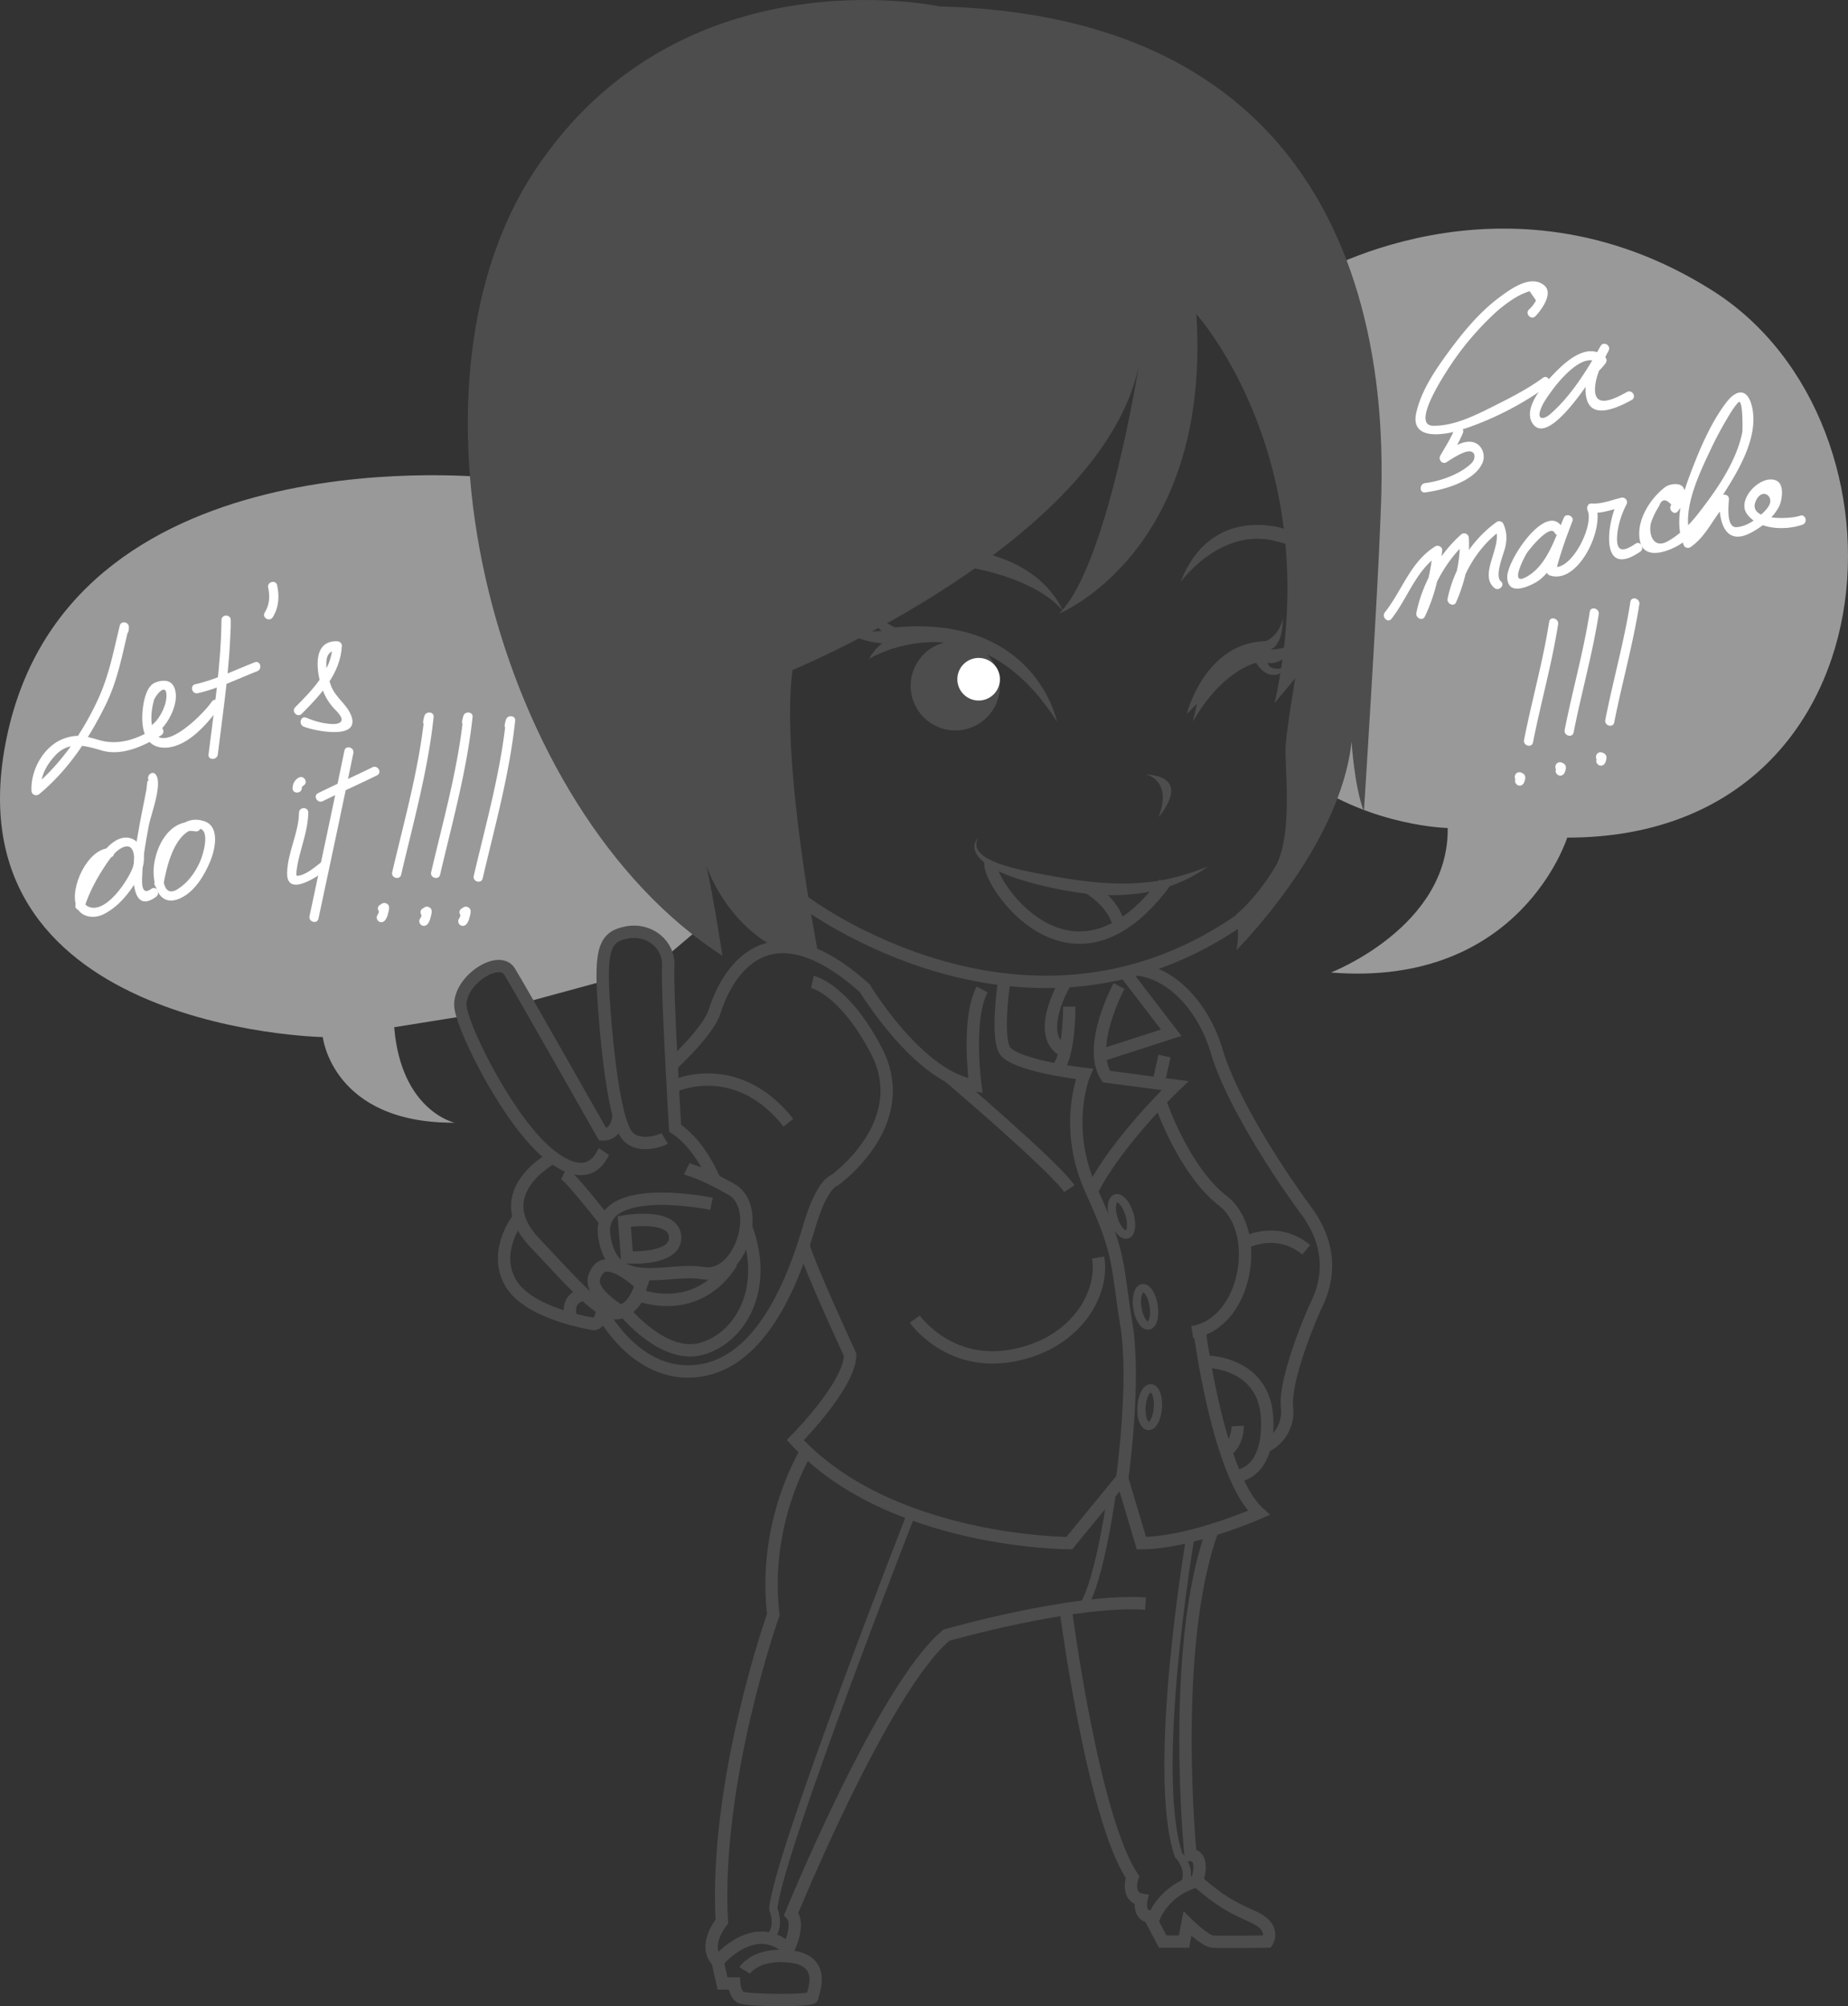 <svg xmlns="http://www.w3.org/2000/svg" width="560.598" height="608.431"><rect width="100%" height="100%" fill="#333333" stroke="none"/><defs><clipPath id="a"><path d="M0 792h612V0H0v792z"/></clipPath><clipPath id="b"><path d="M0 792h612V0H0v792z"/></clipPath><clipPath id="c"><path d="M0 792h612V0H0v792z"/></clipPath></defs><g clip-path="url(#a)" transform="matrix(1.25 0 0 -1.25 -97.5 806.528)"><path d="M197.667 529.277S96.667 540.667 80 468c-16.666-72.667 76.334-74.39 76.334-74.39s2.333-20.944 32-20.777c0 0-13 2.834-14.667 23.167l16.05 2.57s-3.05 8.445 7.95 12.27c11 3.826 0 0 0 0s4.22 2.144 8.276-8.682c4.057-10.825 0 0 0 0l18.312 4.98s-2.707 14.558 9.186 11.876c11.895-2.68 0 0 0 0s6.21-1.014 6.45-5.682c.24-4.668 0 0 0 0l8.445 7.16-50.667 108.785zM395 577.333s47.667 29.667 98.667-2.667c51-32.333 45-132.666-35.334-132.666 0 0-11.333-36.448-57.333-32.724 0 0 28.666 11.057 28.333 35.057 0 0-18 .334-34.333 11.667v121.333z" fill="#999"/></g><g clip-path="url(#b)" transform="matrix(1.25 0 0 -1.25 -97.5 806.528)" fill="#fff"><path d="M109.218 492.28c.05.28.067.562.055.844-.025 1.25-1.9 1.557-2.21.3-1.55-6.32-2.577-12.1-5.4-18.145-3.707-7.94-8.934-15.478-15.694-21.098l1.92-.795c-.15 3.374 1.243 6.063 3.473 8.497 3.346 3.652 7.335 2.425 11.387 1.242 4.877-1.424 10.397 1.196 14.38 3.718 1.22.773.093 2.722-1.137 1.942-4.235-2.682-8.922-4.578-13.967-3.104-3.206.936-5.338 1.527-8.55.337-4.893-1.814-8.057-7.628-7.836-12.633.045-1.032 1.168-1.42 1.92-.795 6.968 5.792 12.073 13.48 16.045 21.55 3.01 6.113 4.04 12.217 5.628 18.682l-2.21.3a3.91 3.91 0 0 0-.055-.844c-.127-1.445 2.124-1.433 2.25 0"/><path d="M116.73 467.96c2.5 2.123 5.258 7.853 3.29 10.984-.948 1.506-3.018 1.248-4.406.66-1.987-.842-2.665-4.106-2.91-5.932-.594-4.424-.027-10.2 5.76-9.832 5.255.336 10.118 5.99 12.87 9.994.824 1.2-1.127 2.323-1.943 1.136-2.46-3.58-14.017-14.817-14.63-4.703-.104 1.7.14 3.408.587 5.044.274 1.005 2.798 4.27 3.032 1.55.207-2.402-1.435-5.774-3.24-7.307-1.11-.94.49-2.524 1.59-1.59"/><path d="M133.996 492.908v1.88c0 1.453-2.236 1.452-2.25 0-.107-10.958-1.827-21.76-3.137-32.618-.176-1.44 2.076-1.422 2.25 0 1.31 10.857 3.03 21.66 3.135 32.62h-2.25v-1.882c0-1.45 2.25-1.45 2.25 0"/><path d="M125.996 477.04c4.975 1.113 9.695 3.495 14.428 5.334 1.337.52.756 2.695-.6 2.17-4.73-1.84-9.452-4.22-14.426-5.333-1.416-.315-.815-2.484.598-2.17m17.082 25.606c.476-2.1.328-4.178-.827-6.033-.77-1.236 1.18-2.364 1.944-1.136 1.473 2.366 1.66 5.093 1.055 7.768-.32 1.413-2.49.813-2.17-.6m8.15-30.605c4.537 4.562 9.39 9.71 9.74 16.477.032.627-.537 1.105-1.125 1.125-5.65.193-5.15-6.124-4.122-10.008.638-2.413 1.684-4.55 3.396-6.364.445-.473 2.994-2.725 1.096-3.497-.915-.373-2.272-.182-3.197-.054-1.616.22-3.214.76-4.718 1.376-1.344.548-1.923-1.63-.598-2.17 2.42-.988 14.077-3.482 11.458 2.858-1.116 2.7-3.804 4.258-4.86 7.143-.856 2.34-2.626 8.606 1.542 8.464l-1.125 1.126c-.316-6.1-5.014-10.796-9.08-14.887-1.025-1.03.566-2.62 1.59-1.59m-46.587-32.583c-5.344-.044-9.813-9.658-8.1-14.144 1.002-2.627 4.17-3.066 6.458-1.966 3.49 1.675 6.174 4.903 8.13 8.163 1.585 2.645 2.697 5.834.84 8.582-1.465 2.163-3.84 2.438-5.97 1.124-2.754-1.695-4.614-5.02-6.147-7.75-1.363-2.427-2.667-5.03-3.507-7.694-.438-1.388 1.735-1.977 2.17-.6 1.172 3.72 3.193 7.35 5.372 10.56 1.042 1.536 2.457 3.473 4.312 4.052 2.627.82 2.563-3.378 2.127-4.736-1.03-3.207-6.85-12.04-11.104-9.677-3.41 1.896 2.303 11.81 5.42 11.838 1.45.012 1.452 2.262 0 2.25"/><path d="M114.198 455.73c-.58.72-.508-1.248-.657-2.04-.347-1.862-.734-3.718-1.1-5.578-.79-4.01-1.51-8.035-1.95-12.1-.374-3.43-.45-12.678 5.386-8.373 1.154.85.033 2.803-1.136 1.94-2.773-2.044-2.26 2.282-2.184 4.15.16 3.797.886 7.58 1.577 11.306.447 2.412 3.44 10.064 1.656 12.283-.91 1.13-2.493-.473-1.593-1.59"/><path d="M125.956 445.69c-6.19 1.152-9.72-4.684-10.544-10.048-.644-4.196.798-11 6.456-8.3 3.428 1.638 5.684 5.437 7.102 8.778 1.163 2.74 2.6 8.566-1.446 9.884-7.68 2.504-11.1-9.498-12.048-14.9-.25-1.418 1.92-2.025 2.17-.598.742 4.23 2.458 11.882 7.06 13.485 5.02 1.75 2.664-6.035 1.78-7.96-1.2-2.61-2.947-5.03-5.42-6.56-3.91-2.42-3.735 4.228-3.353 6.365.67 3.74 3.14 8.525 7.645 7.687 1.418-.263 2.024 1.906.598 2.17m24.61 2.364c-.09-5.017-2.786-9.633-2.885-14.626-.12-6.187 7.72-.603 9.597.795 1.15.856.03 2.81-1.135 1.942-1.596-1.19-3.93-3.354-6.058-3.444-.433-.018.14 2.953.276 3.553.88 3.898 2.384 7.742 2.457 11.78.026 1.452-2.224 1.45-2.25 0m-.072 8.5c-.947-.527-1.46-1.47-1.5-2.54-.05-1.453 2.2-1.448 2.25 0 .01.24.09.432.386.597 1.27.704.136 2.648-1.134 1.942"/><path d="M161.583 463.096c-2.753-13.396-5.604-26.773-8.468-40.146-.303-1.415 1.866-2.017 2.17-.598 2.863 13.373 5.715 26.75 8.468 40.146.29 1.416-1.878 2.02-2.17.598"/><path d="M156.335 450.85c4.36 2.157 8.814 4.113 13.173 6.27 1.3.645.16 2.585-1.135 1.944-4.36-2.158-8.814-4.114-13.174-6.273-1.3-.64-.16-2.582 1.134-1.94m26.55 18.863c.067.428.17.846.315 1.254l-2.21.3c-1.366-12.792-4.885-25.163-7.803-37.654-.33-1.41 1.84-2.01 2.17-.597 2.965 12.692 6.495 25.254 7.88 38.25.14 1.308-1.85 1.464-2.21.3a7.136 7.136 0 0 1-.313-1.255c-.298-1.413 1.87-2.015 2.17-.596m-10.624-45.207c.086.246-.138-.205-.016-.044l-.403-.404c.005 0 .01 0 .01.003-.452.06-.906.117-1.36.176l.007-.007-.29.496c-.087.297-.026.323-.035.17-.013-.22.05.3.004.03a7.386 7.386 0 0 0-.128-.57c-.137-.537-.203-.765-.468-1.183-.328-.518-.11-1.237.404-1.54.563-.33 1.186-.095 1.54.405.654.927.967 2.308.312 3.33-.78 1.22-2.727.092-1.942-1.135.023-.037.042-.077.06-.116-.213.45.026-.285-.018.058.048-.377-.08-.61-.356-1.002l1.943-1.135c.368.58.587 1.264.747 1.927.135.556.352 1.433-.188 1.86-.422.334-.87.43-1.364.177-.357-.182-.503-.55-.625-.9-.2-.58.225-1.23.787-1.386.62-.17 1.183.208 1.384.787m20.068 45.208a7.1 7.1 0 0 0 .313 1.254l-2.21.3c-1.364-12.792-4.882-25.163-7.8-37.654-.33-1.41 1.84-2.01 2.17-.597 2.964 12.692 6.494 25.254 7.88 38.25.14 1.307-1.852 1.464-2.21.3a7.133 7.133 0 0 1-.313-1.255c-.297-1.413 1.872-2.016 2.17-.596m-9.73-46.102c.085.245-.14-.206-.017-.045l-.403-.404.01.006-1.363.173c0-.002.003-.003.006-.005l-.288.495c-.09.298-.028.324-.037.17-.013-.22.05.3.004.032a7.516 7.516 0 0 0-.128-.573c-.137-.536-.203-.764-.468-1.18-.33-.52-.11-1.24.403-1.54.565-.33 1.188-.097 1.54.403.655.927.968 2.31.313 3.332-.78 1.216-2.728.09-1.943-1.137a.992.992 0 0 0 .06-.117c-.213.45.026-.286-.018.057.048-.376-.08-.61-.355-1 .647-.38 1.295-.757 1.942-1.136.366.58.586 1.263.746 1.926.134.558.35 1.434-.19 1.863-.42.333-.868.428-1.362.176-.357-.184-.503-.55-.625-.903-.2-.58.223-1.23.785-1.384.62-.17 1.182.207 1.383.786m20.074 45.207c.067.428.17.846.314 1.255l-2.21.3c-1.364-12.792-4.883-25.163-7.802-37.654-.33-1.41 1.84-2.01 2.17-.598 2.966 12.692 6.496 25.254 7.882 38.25.14 1.308-1.85 1.464-2.21.3a7.15 7.15 0 0 1-.314-1.254c-.3-1.416 1.87-2.018 2.17-.6m-10.624-45.204c.085.245-.14-.206-.017-.045l-.4-.404a.11.11 0 0 0 .01.006l-1.363.173.007-.005-.29.495c-.087.298-.025.324-.035.17-.015-.22.047.3.002.032a7.516 7.516 0 0 0-.127-.573c-.137-.536-.204-.764-.47-1.18-.328-.52-.11-1.24.405-1.54.564-.33 1.186-.096 1.54.403.654.927.97 2.31.313 3.332-.778 1.216-2.726.09-1.94-1.137.022-.037.04-.077.06-.117-.214.45.025-.286-.02.057.05-.376-.08-.61-.356-1l1.943-1.136c.367.58.587 1.263.747 1.926.136.558.352 1.435-.188 1.863-.42.333-.868.428-1.364.176-.357-.183-.502-.55-.625-.903-.2-.58.226-1.23.787-1.384.62-.17 1.182.207 1.384.786m258.583 144.907c1.334 1.39 4.512 5.572 2.086 7.513-3.304 2.643-8.12-.93-10.834-2.943-4.952-3.673-8.962-8.616-12.583-13.556-3.11-4.24-6.435-9.224-7.596-14.445-1.52-6.837 6.78-5.42 10.624-4.223 7.364 2.295 15.02 6.183 21.24 10.752 1.158.85.038 2.803-1.133 1.943-3.547-2.605-7.552-4.665-11.474-6.632-4.522-2.267-10.02-5.134-15.228-4.99-5.808.164 4.256 14.686 5.51 16.462 2.67 3.776 5.747 7.26 9.094 10.447a33.293 33.293 0 0 0 5.516 4.23c1.06.622 2.18 1.122 3.356 1.5.516-.744 1.03-1.488 1.547-2.23a7.735 7.735 0 0 0-1.72-2.234c-1.005-1.046.585-2.64 1.592-1.59"/><path d="M430.848 540.77c-.89-2.163-2.202-4.106-3.335-6.143-.527-.95.56-2.172 1.54-1.54 1.402.906 2.806 1.82 4.377 2.41 1.223.46 2.62.293 2.37-1.4-.13-.883-1.035-1.612-1.687-2.115-2.76-2.13-6.817-3.536-10.268-3.974-1.42-.18-1.436-2.432 0-2.25 4.444.565 11.872 2.606 13.9 7.098.908 2.015-.138 4.64-2.354 5.11-2.564.548-5.467-1.64-7.472-2.936l1.54-1.54c1.232 2.217 2.594 4.328 3.56 6.68.553 1.343-1.625 1.92-2.17.6m34.91 14.205a19.342 19.342 0 0 1 1.8 1.995c.383.46.474 1.14 0 1.59-4.054 3.84-9.344-.806-12.275-3.832-2.417-2.494-7.84-8.433-5.366-12.216 4.28-6.54 16.884 14.826 18.457 17.616-.647.38-1.296.758-1.943 1.136-1.98-3.717-4.7-8.935-3.24-13.256 1.59-4.69 8.19-1.248 10.787.168 1.274.695.138 2.638-1.135 1.943-2.56-1.398-7.9-4.35-7.76.743.087 3.207 1.824 6.51 3.294 9.264.682 1.278-1.228 2.403-1.943 1.136-3.298-5.85-7.198-12.186-12.32-16.595-1.268-1.092-3-1.422-2.38.753.526 1.846 1.823 3.56 2.93 5.09 1.81 2.497 7.834 9.75 11.306 6.46v1.59a19.003 19.003 0 0 0-1.8-1.995c-1.005-1.047.584-2.64 1.59-1.59m-50.075-59.885c4.027 5.098 6.036 12.074 11.756 15.63-.562.324-1.126.647-1.69.97-.545-5.21-1.635-10.182-3.916-14.92l2.057-.867c1.305 6.653 5.176 13.505 10.24 18.016l-1.92.793c.308-4.928-.825-9.973-2.795-14.483l2.057-.866c1.357 6.658 5.32 13.352 10.918 17.3l-1.54.405c2.01-4.19-4.165-11.148-.207-14.477 1.104-.927 2.704.656 1.593 1.59-1.61 1.354.753 6.812 1.098 8.43.42 1.964.33 3.785-.538 5.59-.25.52-1.067.737-1.54.404-6.082-4.29-10.47-11.377-11.95-18.646-.24-1.175 1.518-2.097 2.056-.866 2.128 4.873 3.435 10.277 3.1 15.62-.06.997-1.168 1.464-1.92.794-5.342-4.76-9.44-11.987-10.818-19.01-.23-1.18 1.472-2.08 2.057-.866 2.454 5.1 3.637 10.455 4.22 16.057.09.86-1.016 1.39-1.69.97-6.04-3.75-7.986-10.63-12.213-15.98-.888-1.125.693-2.73 1.592-1.59m41.532 22.007c-3.71 6.837-13.56-7.788-13.445-11.906.113-4.13 3.993-2.79 6.512-1.5 5.033 2.575 7.103 10.1 9.2 14.847-.686.29-1.37.58-2.057.867-1.57-4.085-3.053-8.155-4.078-12.415-.15-.62.19-1.188.786-1.385 6.91-2.285 13.4 11.57 11.09 16.908l-.973-1.693c2.69-.19 5.192.867 7.777 1.475-.422.552-.846 1.102-1.27 1.653-2.867-5.464-4.687-19.384 5.266-12.59 1.19.813.067 2.764-1.134 1.943-3.148-2.146-4.747-1.946-4.432 2.037.2 2.52 1.073 5.245 2.244 7.476a1.136 1.136 0 0 1-1.27 1.653c-2.365-.557-4.724-1.57-7.18-1.396-.943.066-1.278-.985-.972-1.694 1.612-3.722-4.114-15.068-8.546-13.602.26-.462.524-.923.786-1.385 1.025 4.26 2.51 8.33 4.078 12.414.456 1.188-1.543 2.03-2.057.867-2.21-5.006-4.134-11.86-9.342-14.526-3.97-2.03-.203 5.017.258 5.783.48.795 5.616 7.245 6.816 5.033.69-1.274 2.632-.138 1.94 1.137"/><path d="M485.192 521.183c1.414 1.812 2.515 3.4 1.403 5.616-.75 1.49-3.46 1.027-4.466.262-3.73-2.83-7.194-8.295-6.116-13.175 1.137-5.147 8.12-1.98 10.43-.237 4.534 3.424 7.928 8.658 10.887 13.41 3.3 5.302 7.19 12.476 5.964 18.96-.916 4.84-3.614 5.205-6.458 1.424-3.827-5.086-6.495-11.54-8.724-17.45-1.98-5.246-3.864-11.75-1.442-17.14.242-.536 1.072-.722 1.54-.404 4.08 2.758 5.64 7.474 9.05 10.872l-1.922.796c-.31-5.024 1.125-11.613 7.652-8.113 2.722 1.46 5.18 3.46 6.69 6.195.78 1.412 1.468 5.403-.498 6.375-3.65 1.804-9.776-4.383-7.263-7.982 2.74-3.93 9.392-4.112 13.516-2.665 1.36.477.776 2.65-.598 2.17-2.63-.923-13.377-1.29-10.547 3.945 1.505 2.784 4.24.733 3.037-1.446-.745-1.348-2.295-2.57-3.48-3.47-1.27-.96-2.74-1.64-4.334-1.798-2.676-.266-2.015 5.376-1.928 6.787.063 1.004-1.257 1.456-1.92.795-3.223-3.213-4.764-7.932-8.592-10.52.512-.135 1.025-.27 1.54-.404-3.013 6.698 1.73 16.188 4.55 22.206a89.038 89.038 0 0 0 3.84 7.237c.855 1.46 1.674 2.867 2.812 4.13 1.226 1.364 1.09-6.827 1.014-7.206-1.455-7.216-6.325-14.158-10.798-19.862-2.046-2.61-4.46-5.028-7.378-6.633-3.562-1.96-4.762 2.14-3.894 4.807.376 1.015.83 1.993 1.36 2.934l.56.933c.6 1.653 1.57 1.733 2.917.24-.88-1.13.7-2.734 1.592-1.59m-31.232-26.81c-1.51-9.668-4.207-19.08-6.093-28.67-.278-1.42 1.89-2.023 2.17-.6 1.885 9.593 4.583 19.003 6.093 28.67.222 1.42-1.946 2.03-2.17.6m-8.32-37.933c.073-.398.444-.792.845-.88.124-.026.25-.05.378-.044.21.01-.3.085-.164.032l-.496.29-.286.676c.033.197.034.223.002.078-.044-.187-.12-.37-.188-.548-.22-.574.237-1.234.786-1.385.634-.176 1.165.212 1.384.784.204.535.424 1.177.1 1.716-.177.297-.41.44-.728.567-.107.042-.235.043-.352.044-.537.003.855-.54.89-.73-.11.604-.832.938-1.384.786-.63-.173-.897-.78-.786-1.384m18.177 40.355c-1.51-9.668-4.207-19.08-6.093-28.67-.278-1.418 1.89-2.022 2.17-.6 1.885 9.593 4.583 19.004 6.093 28.67.222 1.42-1.946 2.03-2.17.6m-8.32-37.93c.073-.4.443-.794.844-.88a1.41 1.41 0 0 1 .376-.046c.208.01-.3.087-.166.033l-.495.29-.285.676c.033.197.034.222.002.08-.044-.19-.12-.37-.188-.55-.22-.575.237-1.234.786-1.385.634-.175 1.165.213 1.384.786.204.536.424 1.177.1 1.717-.177.296-.41.44-.728.565a.985.985 0 0 1-.352.045c-.537.002.855-.542.89-.73-.11.603-.832.937-1.384.785-.63-.174-.897-.782-.786-1.384m18.176 40.352c-1.508-9.666-4.206-19.077-6.092-28.67-.278-1.417 1.89-2.02 2.17-.598 1.885 9.593 4.583 19.003 6.093 28.67.224 1.42-1.944 2.03-2.17.6m-8.32-37.932c.074-.4.445-.793.846-.88.124-.027.25-.052.378-.045.208.01-.3.085-.166.032l-.496.29-.285.676c.033.197.034.223.002.078-.046-.185-.12-.367-.19-.546-.22-.574.237-1.234.786-1.385.634-.175 1.165.213 1.384.785.205.535.425 1.177.1 1.716-.176.297-.41.44-.727.567-.107.042-.235.043-.352.044-.535 0 .857-.54.89-.73-.11.603-.83.937-1.382.785-.63-.173-.897-.78-.786-1.384"/></g><g clip-path="url(#c)" transform="matrix(1.25 0 0 -1.25 -97.5 806.528)"><path d="M270.334 482.666s75 31 84 73.667c0 0-7.667-48.667-19.333-60 0 0 37 15 33.334 72.666 0 0 32-35.335 19-94.335l5 6s-2-11.667-2.333-16.333c-.333-4.667 2-22-2.666-29.667C382.666 427 378 423.333 378 423.333s1-5.334 0-8.667c0 0 25.333 25 28 50.667 0 0 .666-11 3-17 0 0 3.333 52.333 4 70.666.666 18.332 7.666 121.665-107 124.665 0 0-63 13.667-98.334-40-35.333-53.667-9.333-155 45.667-190.333 0 0-2.334 15-3.667 20.666-1.333 5.666 1.667-10 15.334-18l11.666-2.667s-9.333 47-6.333 69.334" fill="#4d4d4d"/><path d="M294.667 512.167s31.83 4.838 41.415-15.33c0 0-7.916 11.997-40.582 12.33-32.666.333-.833 3-.833 3m94.88 4.797S371.832 523 364.5 504c0 0 9.833 13.666 23.5 9.833s1.675 2.128 1.546 3.13M334.5 470.166s-5.166 26-39.333 22.833c0 0-4.667 2.166-7 5.666 0 0 1.5-5 3.833-6.5 0 0-6.167-.667-10.167.333 0 0 5.167-3.167 10.334-3.334 0 0-1.667-1-3.334-3.833 0 0 25.833 16 45.667-15.168" fill="#4d4d4d"/><path d="M320.667 478.833c0-5.983-4.85-10.833-10.833-10.833-5.983 0-10.833 4.85-10.833 10.833 0 5.983 4.85 10.833 10.835 10.833 5.982 0 10.833-4.85 10.833-10.833" fill="#4d4d4d"/><path d="M320.667 480.5a5.167 5.167 0 1 0-10.333 0 5.167 5.167 0 0 0 10.333 0" fill="#fff"/><path d="M366 472s4.334 17.332 19.167 17.666c0 0 3.096 1.01 4.167 5.5 0 0 .167-6.333-3-7.5 0 0 3.666-.167 6.666 2 0 0-3-6-7.333-5.25 0 0 .166-2.583 5.333-.833 0 0-4.332-5.25-8.166.834 0 0-8.168-1.75-15.334-14.25l1 4.333-2.5-2.5zm-10-14.667s6.667-1.166 3.167-10.333c0 0 8.666 9.666-3.167 10.333M315.5 442c-.39-.525-.59-1.17-.557-1.77.023-.605.275-1.158.643-1.622.752-.925 1.832-1.588 2.96-2.117 2.262-1.075 4.75-1.73 7.235-2.33a163.538 163.538 0 0 1 7.594-1.49c2.546-.443 5.083-.885 7.63-1.17 2.543-.327 5.09-.554 7.634-.608 2.545-.11 5.083.02 7.615.256 5.062.523 10.042 1.885 14.915 3.854-4.26-3.08-9.297-5.197-14.567-6.185-2.63-.535-5.317-.718-7.99-.78a65.197 65.197 0 0 0-7.975.495c-5.28.72-10.385 1.824-15.47 3.417-2.53.817-5.037 1.816-7.332 3.3-1.114.767-2.243 1.652-2.93 2.93-.33.63-.516 1.375-.396 2.08a2.98 2.98 0 0 0 .994 1.74" fill="#4d4d4d"/><path d="M318.382 435.912c-1.048-4.08 19.32-35.51 42.22-4.96m-87.768-4.274s54.614-41.71 107.5-3.678m-38.2 6.863s6.328-3.543 7.43-9.37m-98.897-67.327s-28.167 5.833-26-8c2.167-13.833 15-7.333 24-8.833s14.5 16 6.833 20.333c-7.666 4.334-9.833 4.5-10.833 5" fill="none" stroke="#4d4d4d" stroke-width="3" stroke-miterlimit="10"/><path d="M229.5 348.873l.667-8.707s12.017-.834 11.675 5c-.342 5.834-12.342 3.707-12.342 3.707zm21.925 9.98s-3.408 8.647-9.583 12.647c0 0-2.008 33.667-1.675 39.167.333 5.5-4.666 9.333-10 8.333-5.333-1-6.57-3.833-5.618-17.333.95-13.5 2.616-26 4.95-30.834 2.333-4.833 9-2.333 9.833-1.833" fill="none" stroke="#4d4d4d" stroke-width="3" stroke-miterlimit="10"/><path d="M228.134 374.78s-.124-4.946-3.88-4.78c0 0-19.92 35.167-22.587 39.5-2.667 4.333-13.167-2.667-11.833-9.167 1.333-6.5 12.167-28 21.833-35.5 9.667-7.5 12.43.333 12.882 1" fill="none" stroke="#4d4d4d" stroke-width="3" stroke-miterlimit="10"/><path d="M212.23 364.416s-16.063-8.416-4.563-20.583c11.5-12.167 17.332-19.334 21.832-16.667 4.5 2.667 4.87 7.83 2.5 8.914m-7.085 12.793s-8.58 10.96-10.08 11.627" fill="none" stroke="#4d4d4d" stroke-width="3" stroke-miterlimit="10"/><path d="M223.167 337.166c-2.31-2.99-1.066-5.666 4.967-9.833 0 0 2.913-.833 5.306 5.667 2.394 6.5 0 .666 0 .666s-7.44 7.166-10.273 3.5zM203.52 349.25s-6.02-7.917-1.52-15.417S222.08 324 222.08 324s1.596-.305 2.175 3.68m-7.51-2.5s-2.164 5.092 3.13 5.956" fill="none" stroke="#4d4d4d" stroke-width="3" stroke-miterlimit="10"/><path d="M229.5 327.166s9.5-11.832 18.833-9.166c9.334 2.666 16.27 14.5 10.803 29.333" fill="none" stroke="#4d4d4d" stroke-width="3" stroke-miterlimit="10"/><path d="M224.255 326.61s8.746-16.777 24.412-13.777c15.667 3 22.833 25 25.833 35.167 3 10.166 6 10.852 6 10.852s19.45 13.707 10.167 31.48c-7.833 15-15.5 16.67-15.5 16.67m-33.317-25.17s14.983 6.834 27.483-9" fill="none" stroke="#4d4d4d" stroke-width="3" stroke-miterlimit="10"/><path d="M240.993 386.815s8.857 8.018 10.432 13.018c1.575 5 10.408 28.834 36.41 5.667 0 0 13.267-22 26.883-23.667 0 0-2.217 16 1.616 23.333" fill="none" stroke="#4d4d4d" stroke-width="3" stroke-miterlimit="10"/><path d="M321.667 407s-1.52-10.22-.41-15.07c.11-.48.245-.906.41-1.264 1.833-4 19.5-6 19.5-6s-5.45-12.834 1.775-28.5 6.06-18.178 8.392-32.172c2.333-13.994-1-37.494-1-37.494L337.5 270.833s-43.5 0-66.5 25c0 0 13.167 13.167 13.334 20.667 0 0-9.834 21.167-11.5 27" fill="none" stroke="#4d4d4d" stroke-width="3" stroke-miterlimit="10"/><path d="M300 325.18s8.167-11.68 23.667-8.847c15.5 2.833 22.333 15.084 20.833 23.792m-36.23 43.895s25.73-21.854 29.23-27.187m-.83 50.307s-8.166-13.473 0-17.14m.83 11s.042-11.386-2.646-14.776m16.16 23.052l11.214-14.61-17.526-5.66" fill="none" stroke="#4d4d4d" stroke-width="3" stroke-miterlimit="10"/><path d="M349.565 406s-7.898-14.627-3.064-21.98l16.668-2.187s-14.282-13.667-20.224-25.667m17.658 32.84l-1.488-6.64m.743-5.2s5.477-16 14.977-23.333c9.5-7.333 5.857-29.666-7.49-31.833m1.823 0s4.5-35 14.333-43.834c0 0-16.667-7.333-28.5-7.333l-4.666 15.667" fill="none" stroke="#4d4d4d" stroke-width="3" stroke-miterlimit="10"/><path d="M352.074 350.688c.747-2.42.498-4.646-.557-4.97-1.054-.326-2.514 1.37-3.26 3.792-.748 2.42-.5 4.647.555 4.972 1.055.325 2.515-1.373 3.262-3.794zm5.9-22.215c.4-2.502-.16-4.67-1.25-4.843-1.09-.174-2.298 1.712-2.696 4.214-.4 2.502.16 4.67 1.25 4.844 1.09.174 2.297-1.713 2.695-4.215zm1.03-24.783c-.174-2.526-1.208-4.513-2.31-4.436-1.1.077-1.85 2.185-1.675 4.712.17 2.528 1.207 4.515 2.307 4.438 1.1-.076 1.852-2.186 1.676-4.713z" fill="none" stroke="#4d4d4d" stroke-width="2" stroke-miterlimit="10"/><path d="M380.334 343.833S388 347.833 395 342m-23.833-27.167s13.666-.167 14.333-13.667c.667-13.5-7.166-14-7.166-14m.02 12.087s.194-4.015-2.83-6.134" fill="none" stroke="#4d4d4d" stroke-width="3" stroke-miterlimit="10"/><path d="M385.54 294.5s5.46 2.66 4.794 9.33c-.667 6.67 5.666 21.686 6.833 24.178C398.334 330.5 403.5 340 395 351.5s-18.666 28.167-21.666 38.5c-3 10.333-10.537 19.073-19.436 20.037m-80.22-116.917s-10.678-16.955-8.01-39.62c0 0-14.334-40.335-12.5-74.5 0 0-4.834-5.833-1-9.667 0 0 8.832 10.667 17.165 3 0 0 3 6.167.667 8.5 0 0 22.334 54.832 37.667 67.666 0 0 30.833 8.832 48.333 7.665" fill="none" stroke="#4d4d4d" stroke-width="3" stroke-miterlimit="10"/><path d="M336.615 254.84s6.553-50.673 16.22-65.007c0 0-1.683-4.833 2.158-5.5 0 0-1.124-4.5 3.108-4.167 0 0 2.4 6.5 10.4 8.667 0 0 2.168 6.166-1.582 6.333 0 0-5.05 50.435 5.35 78.884" fill="none" stroke="#4d4d4d" stroke-width="3" stroke-miterlimit="10"/><path d="M299.16 277.983S266.335 194.165 265.668 182c0 0 1.958-4.494-1.105-7.08m83.317 108.586s-2.86-21.642-7.037-28.074m26.074 17.118s-9.75-56.884-2.917-77.384c0 0 3.557-3.454 1.278-7.56" fill="none" stroke="#4d4d4d" stroke-width="2" stroke-miterlimit="10"/><path d="M252.167 169.333s.833-4 1.167-5.334h2.833s.167-2.5 1.5-3.335c1.333-.833 17.5-1 17.5 0s3.667 8.666-5 9.833c-8.667 1.166-11.45-3.334-11.45-3.334m98.295 12.984l3.155-5.982h5.167l.833 4.333s4.2-4.168 6.1-4.335c1.9-.167 13.273 0 13.273 0s2.294 3.464-3.373 5.982c-5.667 2.518-8 3.852-13.667 8.685M232.647 331.136s14.202-5.968 22.944 7.78" fill="none" stroke="#4d4d4d" stroke-width="3" stroke-miterlimit="10"/></g></svg>
